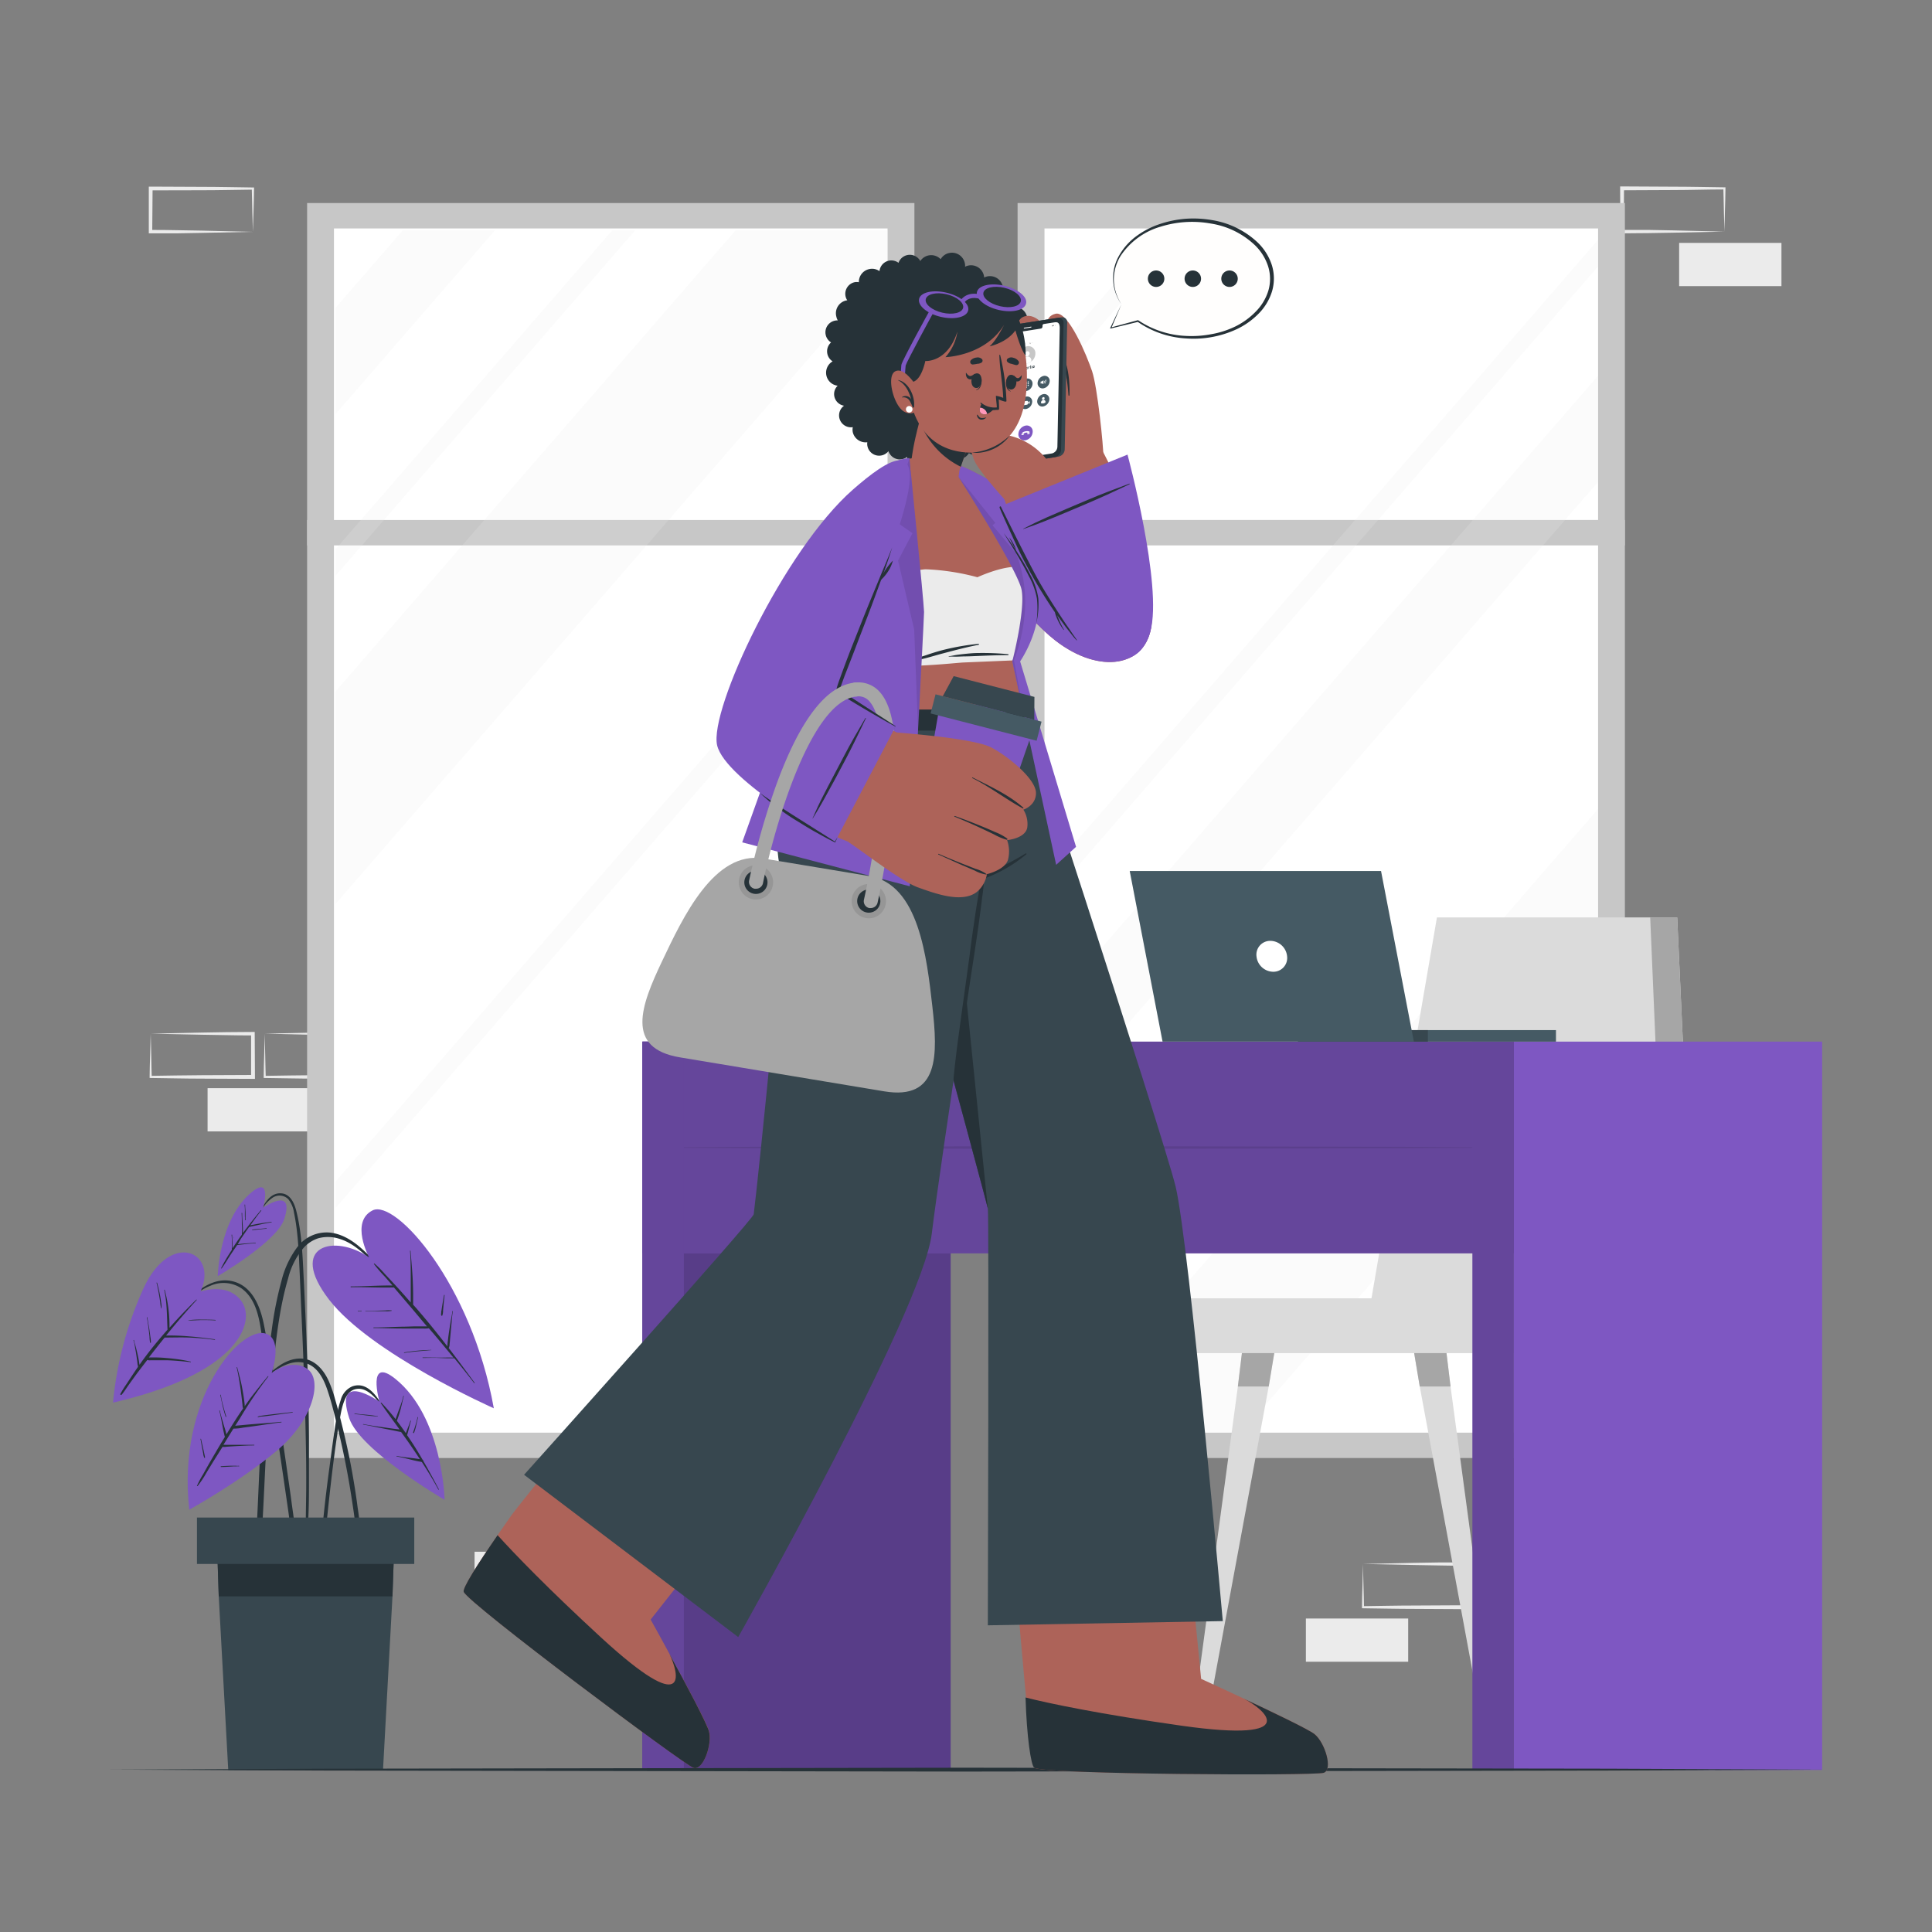<svg xmlns="http://www.w3.org/2000/svg" viewBox="0 0 500 500"><rect x="0" y="0" width="500" height="500" fill="#808080" stroke="none"/><g id="freepik--background-complete--inject-124"><rect x="53.73" y="281.62" width="26.48" height="11.19" transform="translate(133.93 574.43) rotate(180)" style="fill:#ebebeb"></rect><path d="M68.5,267.51l13.12-.28,6.66-.11c2.23-.05,4.47,0,6.7-.05h.44v.45l.06,11.19v.5H95l-13.24-.06c-4.41,0-8.83-.12-13.24-.17h-.28v-.27c0-1.9.08-3.79.13-5.65Zm0,0,.14,5.65c0,1.87.11,3.71.13,5.54l-.27-.27c4.41-.05,8.83-.16,13.24-.17L95,278.2l-.5.5,0-11.19L95,268c-2.18,0-4.36,0-6.55-.06l-6.58-.11Z" style="fill:#ebebeb"></path><path d="M39,267.51l13.12-.28,6.66-.11c2.23-.05,4.46,0,6.7-.05h.44v.45l.06,11.19v.5h-.5l-13.24-.06c-4.42,0-8.83-.12-13.24-.17h-.28v-.27c0-1.9.09-3.79.13-5.65Zm0,0,.14,5.65c0,1.87.11,3.71.13,5.54l-.27-.27c4.41-.05,8.82-.16,13.24-.17l13.24-.06-.5.5,0-11.19.45.45c-2.19,0-4.36,0-6.55-.06l-6.58-.11Z" style="fill:#ebebeb"></path><path d="M446.27,59.94l-13.12.28-6.66.11c-2.23.05-4.47,0-6.7.06h-.44v-.45l-.06-11.19v-.5h.5l13.24.07c4.42,0,8.83.11,13.24.16h.28v.27c0,1.9-.09,3.79-.13,5.66Zm0,0-.14-5.65c0-1.86-.11-3.7-.13-5.54l.27.28c-4.41,0-8.82.16-13.24.16l-13.24.06.5-.5-.05,11.19-.45-.44c2.18,0,4.36,0,6.55,0l6.58.12Z" style="fill:#ebebeb"></path><rect x="434.56" y="62.86" width="26.48" height="11.19" style="fill:#ebebeb"></rect><path d="M65.44,60l-13.13.27-6.66.12c-2.23,0-4.46,0-6.69,0h-.45V60l0-11.19v-.51H39l13.24.06c4.41,0,8.82.11,13.24.16h.27v.27c0,1.89-.09,3.78-.13,5.65Zm0,0-.15-5.66c0-1.86-.11-3.7-.13-5.53l.28.27c-4.42.05-8.83.16-13.24.16L39,49.27l.49-.5L39.4,60,39,59.51c2.18,0,4.35,0,6.54.06l6.58.11Z" style="fill:#ebebeb"></path><rect x="337.96" y="418.86" width="26.48" height="11.19" transform="translate(702.4 848.92) rotate(180)" style="fill:#ebebeb"></rect><path d="M434.56,271.69l13.13-.28,6.66-.11c2.23-.05,4.46,0,6.69-.06h.45v.45l.05,11.19v.5H461l-13.24-.06c-4.41,0-8.82-.12-13.24-.17h-.27v-.27c0-1.9.09-3.79.13-5.65Zm0,0,.15,5.65c0,1.87.11,3.71.13,5.54l-.28-.27c4.42-.05,8.83-.16,13.24-.17l13.24-.06-.49.5.05-11.19.44.45c-2.18,0-4.35,0-6.54-.06l-6.58-.11Z" style="fill:#ebebeb"></path><rect x="122.82" y="401.59" width="26.48" height="11.19" transform="translate(272.12 814.37) rotate(180)" style="fill:#ebebeb"></rect><path d="M352.73,404.75l13.12-.28,6.67-.11c2.22,0,4.46,0,6.69-.05h.44v.45l0,11.19v.5h-.5L366,416.38c-4.41,0-8.83-.11-13.24-.16h-.28v-.27c0-1.9.08-3.78.13-5.65Zm0,0,.14,5.66c.05,1.86.11,3.7.13,5.53l-.27-.27c4.41-.05,8.83-.16,13.24-.16l13.24-.07-.5.5.05-11.19.45.45c-2.18,0-4.36,0-6.55-.06l-6.57-.11Z" style="fill:#ebebeb"></path><rect x="79.48" y="52.55" width="157.17" height="324.78" style="fill:#c7c7c7"></rect><rect x="86.43" y="59.12" width="143.27" height="311.65" style="fill:#fff"></rect><rect x="79.48" y="134.58" width="157.17" height="6.57" style="fill:#c7c7c7"></rect><rect x="263.35" y="52.55" width="157.17" height="324.78" style="fill:#c7c7c7"></rect><rect x="270.31" y="59.12" width="143.27" height="311.65" style="fill:#fff"></rect><rect x="263.35" y="134.57" width="157.17" height="6.58" style="fill:#c7c7c7"></rect><g style="opacity:0.2"><polygon points="229.69 59.54 229.69 69.27 86.88 233.88 86.88 178.9 190.44 59.54 229.69 59.54" style="fill:#ebebeb"></polygon><polygon points="413.57 209.38 413.57 264.36 321.26 370.77 273.56 370.77 413.57 209.38" style="fill:#ebebeb"></polygon><polygon points="229.69 309.17 229.69 336.66 200.09 370.77 176.25 370.77 229.69 309.17" style="fill:#ebebeb"></polygon><polygon points="413.57 97.24 413.57 124.73 405.04 134.57 399.32 141.15 270.31 289.85 263.36 297.86 263.36 270.37 270.31 262.36 375.48 141.15 381.19 134.57 413.57 97.24" style="fill:#ebebeb"></polygon><polygon points="128.14 59.55 86.88 107.13 86.88 79.62 104.29 59.55 128.14 59.55" style="fill:#ebebeb"></polygon><polygon points="86.88 305.75 229.69 141.12 229.69 147.99 86.88 312.6 86.88 305.75" style="fill:#ebebeb"></polygon><polygon points="306.44 59.54 270.31 101.18 263.36 109.19 263.36 102.32 270.31 94.31 300.46 59.54 306.44 59.54" style="fill:#ebebeb"></polygon><polygon points="229.69 274.03 229.69 280.89 151.72 370.77 145.76 370.77 229.69 274.03" style="fill:#ebebeb"></polygon><polygon points="413.57 62.08 413.57 68.96 356.64 134.57 350.94 141.15 270.31 234.09 263.36 242.1 263.36 235.23 270.31 227.22 344.98 141.15 350.69 134.57 413.57 62.08" style="fill:#ebebeb"></polygon><polygon points="413.57 345.58 413.57 352.45 397.69 370.77 391.71 370.77 413.57 345.58" style="fill:#ebebeb"></polygon><polygon points="164.44 59.55 86.88 148.97 86.88 142.09 158.5 59.55 164.44 59.55" style="fill:#ebebeb"></polygon></g></g><g id="freepik--Plant--inject-124"><path d="M47.08,337.78c3.51-3.44,8.05-7.59,13.41-6.11,5.05,1.39,7,6.9,7.88,11.49,1.17,5.91,2.07,11.89,3,17.84s1.84,12,2.71,18.06c.48,3.4,1,6.8,1.44,10.21.24,1.7.48,3.4.71,5.1s.51,3.34.6,5c0,.53-.81.61-.93.1-.65-2.84-.91-5.79-1.33-8.67l-1.26-8.68q-1.26-8.64-2.58-17.25t-2.68-17.25c-.78-4.87-1.15-10.92-5.47-14.13a8.35,8.35,0,0,0-8.07-.76c-2.84,1.09-5.11,3.12-7.33,5.13A.07.07,0,0,1,47.08,337.78Z" style="fill:#263238"></path><path d="M51.89,334.26s7.17-2.58,10.71,2.66S61.9,355.46,29.25,363a92.23,92.23,0,0,1,7.86-29.51C44.11,318.19,56.58,324,51.89,334.26Z" style="fill:#7E57C2"></path><path d="M31.13,360.79a25.76,25.76,0,0,1,1.64-2.64c.55-.85,1.1-1.68,1.66-2.52.42-.62.84-1.25,1.27-1.87,0-.15,0-.31-.06-.46s-.07-.57-.11-.85c-.08-.61-.17-1.22-.26-1.83s-.19-1.22-.31-1.83a9.68,9.68,0,0,0-.42-1.92c0-.1.13-.14.14,0a6.9,6.9,0,0,0,.29,1.08c.08.28.15.55.22.83.16.61.31,1.24.45,1.86s.24,1.15.34,1.73l.12.84c.58-.83,1.18-1.65,1.79-2.46,1.73-2.28,3.57-4.48,5.46-6.62,0,0,0,0,0-.06-.17-3.43-.09-6.83-.85-10.21,0-.09.12-.14.14,0a35.35,35.35,0,0,1,1.22,9.76c.68-.76,1.36-1.52,2.06-2.27q2.39-2.56,4.87-5c.06-.07.17,0,.1.1-2.75,3-5.36,6.05-7.91,9.19a54,54,0,0,1,6,.22c2.22.16,4.42.45,6.61.75.1,0,.07.16,0,.15a63.65,63.65,0,0,0-6.61-.6c-2.13-.08-4.24,0-6.37,0q-2.07,2.55-4.08,5.15h1.81c1,0,2,.08,3,.17a43.86,43.86,0,0,1,6,.9.07.07,0,0,1,0,.14c-2-.22-4-.41-6-.48-1,0-1.93,0-2.89,0h-1.5a1.89,1.89,0,0,1-.83-.08q-1.32,1.71-2.63,3.43-1,1.37-2,2.76c-.69.95-1.31,2-2.07,2.87C31.19,361,31.09,360.87,31.13,360.79Z" style="fill:#263238"></path><path d="M48.76,341.68a21.48,21.48,0,0,1,3.49-.17c1.17,0,2.34,0,3.5.08a.07.07,0,1,1,0,.14c-1.18-.08-2.36-.1-3.55-.09s-2.28.13-3.42.1C48.73,341.74,48.72,341.69,48.76,341.68Z" style="fill:#263238"></path><path d="M38.51,344.31c-.13-1.11-.27-2.23-.51-3.33,0-.1.13-.14.14,0,.17,1.1.39,2.19.55,3.29.08.55.15,1.1.22,1.65a8.13,8.13,0,0,1,.14,1.55.11.11,0,0,1-.2,0,9,9,0,0,1-.16-1.56C38.63,345.37,38.58,344.84,38.51,344.31Z" style="fill:#263238"></path><path d="M40.66,332c.29,1.08.57,2.18.77,3.29.1.56.19,1.12.26,1.68a6.55,6.55,0,0,1,.11,1.65,0,0,0,0,1-.08,0,9.19,9.19,0,0,1-.26-1.57c-.07-.55-.16-1.09-.25-1.63-.2-1.14-.4-2.26-.69-3.38C40.5,331.92,40.64,331.87,40.66,332Z" style="fill:#263238"></path><path d="M83.18,398.18c.18-2.05.38-4.11.6-6.16q.64-6.11,1.47-12.18c.54-4,1.06-8.09,1.71-12.12a30.43,30.43,0,0,1,1.25-5.5,5.23,5.23,0,0,1,3-3.44c3.85-1.33,6.44,2.66,8,5.48.05.08-.08.14-.13.07-.93-1.34-3.5-5.09-6.41-4.91-2,.12-3.53,1.51-4.47,6.4-2.35,12.18-4.46,36.9-4.71,38.52-.13.86-.73.82-.74-.1C82.77,402.22,83,400.2,83.18,398.18Z" style="fill:#263238"></path><path d="M98.2,362.74s-3.35-11.86,4.07-5.93c12.35,9.87,12.79,31.34,12.79,31.34S93.1,375.39,90.37,367C86.3,354.44,98.2,362.74,98.2,362.74Z" style="fill:#7E57C2"></path><path d="M94.05,368.56c1.72.35,3.47.58,5.21.83l2.47.35,1.68.2c-1.64-2.26-3.29-4.5-4.86-6.8-.06-.09.08-.18.15-.11a49.58,49.58,0,0,1,3.67,4.24c.32-.92.65-1.84,1-2.76s.77-2.11,1-3.21c0-.09.17-.05.14,0-.3,1.09-.51,2.2-.8,3.29s-.6,2.09-1,3.11c.8,1.05,1.57,2.12,2.32,3.2.38-1.07.85-2.11,1.18-3.2a.07.07,0,0,1,.14.05c-.39,1.2-.6,2.45-1,3.66.5.74,1,1.47,1.49,2.22.88,1.37,1.72,2.76,2.54,4.17a.33.33,0,0,1,.19.33c1.39,2.4,2.71,4.84,4,7.3a.07.07,0,0,1-.13.07c-1.3-2.43-2.75-4.79-4.26-7.12h0a3.17,3.17,0,0,0-.72-.14l-.76-.16c-.56-.12-1.13-.27-1.69-.41-1.11-.28-2.22-.54-3.35-.74-.09,0,0-.15,0-.14,1.33.26,2.67.41,4,.56.64.08,1.27.16,1.9.26h.09q-1.18-1.8-2.4-3.57c-.8-1.16-1.62-2.3-2.44-3.44-.76-.11-1.52-.31-2.27-.45l-2.55-.5c-1.7-.33-3.4-.71-5.11-1C93.91,368.69,94,368.54,94.05,368.56Z" style="fill:#263238"></path><path d="M107.25,369.73c.1-.31.19-.63.29-.94a20,20,0,0,0,.51-2c0-.09.16-.05.14,0-.15.67-.3,1.34-.46,2a12.43,12.43,0,0,1-.57,2,.13.13,0,0,1-.25-.08C107,370.4,107.14,370.07,107.25,369.73Z" style="fill:#263238"></path><path d="M91.8,365.82c1,.15,2,.22,3,.3s2,.23,3,.39c0,0,0,.09,0,.08-1-.07-2-.14-3-.28s-2-.28-3-.35C91.7,366,91.71,365.8,91.8,365.82Z" style="fill:#263238"></path><path d="M67,383.17c.39-8.73.94-17.44,1.82-26.14.43-4.33.92-8.66,1.53-13a94.14,94.14,0,0,1,2.5-12.55,24.09,24.09,0,0,1,4.18-8.84A9.49,9.49,0,0,1,85.49,319c3.82.47,6.9,2.88,9.56,5.5,3,2.93,5.72,6.13,8.48,9.27.7.8,1.4,1.59,2.09,2.4.06.07-.05.17-.11.1q-4-4.67-8.45-9c-2.72-2.66-5.52-5.58-9.28-6.68a9.6,9.6,0,0,0-5.39-.13,8.61,8.61,0,0,0-3.68,2.33,19.25,19.25,0,0,0-4.15,8.08c-2.35,8-3.19,16.44-4.06,24.72S69,372.42,68.59,380.88s-.76,17-1.57,25.48c-.11,1.05-.24,2.09-.37,3.13-.09.7-1.18.7-1.12,0C66.22,400.71,66.62,391.94,67,383.17Z" style="fill:#263238"></path><path d="M95.53,325.42s-5-9.23.91-12.18,25.6,19,31.36,51.22c0,0-31.84-14.09-42.65-28.13S86.59,319.21,95.53,325.42Z" style="fill:#7E57C2"></path><path d="M90.85,332.92c3.58,0,7.15-.27,10.73-.24-.67-.77-1.34-1.54-2-2.3a34.32,34.32,0,0,1-2.8-3.25c-.05-.08.06-.18.13-.13a25.78,25.78,0,0,1,2.71,2.72c.9.95,1.79,1.91,2.68,2.87,1.36,1.48,2.7,3,4,4.49,0-.15,0-.29,0-.44,0-.62,0-1.25,0-1.88,0-1.21,0-2.42,0-3.64,0-2.46,0-4.93-.18-7.39,0-.09.14-.09.14,0,.18,2.47.43,4.92.55,7.4.06,1.21.09,2.42.11,3.64,0,.62,0,1.25,0,1.88,0,.34,0,.7,0,1l.63.7c2.86,3.27,5.58,6.64,8.22,10.08a5.25,5.25,0,0,1,.05-.57c0-.38.08-.76.12-1.14.09-.82.21-1.64.33-2.45s.24-1.54.36-2.3.36-1.73.43-2.6a.07.07,0,1,1,.14,0,22.83,22.83,0,0,0-.3,2.62c-.07.79-.15,1.57-.22,2.36s-.14,1.58-.22,2.37c0,.37-.07.75-.11,1.13,0,.19,0,.38-.07.57a1.18,1.18,0,0,1-.16.45c.46.59.91,1.18,1.36,1.78,1.81,2.39,3.58,4.8,5.36,7.22,0,.07,0,.17-.11.1-1.68-2.19-3.41-4.34-5.16-6.47-1.31.06-2.65,0-4-.06s-2.77,0-4.15,0a.07.07,0,1,1,0-.14l4.14.05c1.26,0,2.54-.06,3.8,0q-2.31-2.81-4.65-5.59c-.57-.68-1.15-1.35-1.71-2a7.79,7.79,0,0,1-1.6.06h-1.89l-3.52,0c-2.44,0-4.87-.12-7.3-.13-.09,0-.09-.14,0-.15,2.43,0,4.86-.13,7.3-.19,1.17,0,2.35-.07,3.53-.09l1.88,0c.36,0,.73,0,1.09,0-1.34-1.59-2.67-3.18-4-4.76a.2.2,0,0,1-.08-.08q-1.95-2.31-3.93-4.61l-.54-.62c-3.71.11-7.42-.13-11.12-.06A.07.07,0,0,1,90.85,332.92Z" style="fill:#263238"></path><path d="M92.68,339.25h.87c.08,0,.08.13,0,.13h-.86A.07.07,0,1,1,92.68,339.25Z" style="fill:#263238"></path><path d="M94.61,339.26c1.14,0,2.29,0,3.44-.07l1.72-.06a7,7,0,0,1,1.59,0,.06.06,0,0,1,0,.11,6.11,6.11,0,0,1-1.6.11l-1.72,0H94.6C94.51,339.41,94.51,339.26,94.61,339.26Z" style="fill:#263238"></path><path d="M104.62,350a47.48,47.48,0,0,1,7-.64,0,0,0,0,1,0,.05c-2.34.23-4.69.35-7,.73C104.56,350.17,104.52,350,104.62,350Z" style="fill:#263238"></path><path d="M114.19,339.76c0-.2,0-.41.07-.61q.09-.69.21-1.38c.13-.87.29-1.75.45-2.62,0-.08.16,0,.15,0-.11.9-.21,1.8-.29,2.7l-.12,1.33a3.53,3.53,0,0,1-.18,1.26c-.06.14-.27.08-.31-.05A1.64,1.64,0,0,1,114.19,339.76Z" style="fill:#263238"></path><path d="M67.33,313.57c1.14-2.12,2.59-4.92,5.43-4.74,2.35.14,3.41,2.54,3.91,4.52,1.55,6.13,1.66,12.59,2,18.87.63,13.27,1.21,26.56,1.29,39.85,0,3.68,0,7.37,0,11.05s0,7.53-.26,11.28a.28.28,0,0,1-.56,0c0-3.21.1-6.43.11-9.64s0-6.27-.06-9.41q-.17-9.52-.51-19t-.78-18.92q-.19-4.74-.41-9.46c-.14-3.05-.27-6.11-.62-9.15-.19-1.7-.45-3.4-.8-5.08a7.08,7.08,0,0,0-1.47-3.4,3.2,3.2,0,0,0-4.15-.3,8.84,8.84,0,0,0-3,3.67C67.41,313.73,67.28,313.66,67.33,313.57Z" style="fill:#263238"></path><path d="M68.1,312.56s2.34-8.26-2.83-4.13c-8.61,6.87-8.92,21.83-8.92,21.83s15.31-8.89,17.21-14.75C76.39,306.78,68.1,312.56,68.1,312.56Z" style="fill:#7E57C2"></path><path d="M59.57,324.13c.14-.23.29-.45.44-.68a4.09,4.09,0,0,1,0-.7v-1.07c0-.7,0-1.4-.08-2.09,0-.1.14-.09.15,0,0,.69.06,1.37.08,2.05,0,.35,0,.69,0,1,0,.14,0,.29,0,.44.61-.93,1.22-1.85,1.86-2.76l.57-.78a16.22,16.22,0,0,0,0-2.7c0-1,0-1.92-.06-2.88,0-.09.15-.09.15,0,0,1,.08,2,.13,3a19.12,19.12,0,0,1,.06,2.14c1.48-2,3-3.95,4.63-5.88.05-.06.17,0,.11.1-1,1.24-1.92,2.52-2.84,3.81,1.8-.42,3.63-.67,5.46-.93.09,0,.13.13,0,.14-1.93.3-3.83.78-5.75,1.2h0c-.74,1-1.46,2.07-2.18,3.11L61.53,322l.08,0,.6-.08c.42-.05.85-.08,1.27-.11.88-.07,1.77-.12,2.65-.17a.08.08,0,0,1,0,.15c-.87,0-1.74.09-2.6.18l-1.37.16-.6.08-.17,0c-.49.72-1,1.44-1.48,2.17-.86,1.28-1.63,2.64-2.55,3.88a.07.07,0,0,1-.12-.08A39.09,39.09,0,0,1,59.57,324.13Z" style="fill:#263238"></path><path d="M63.38,314.8c0-.32,0-.64,0-1a15.16,15.16,0,0,0-.08-2,.07.07,0,1,1,.14,0c0,.66.08,1.33.11,2,0,.33,0,.67,0,1,0,.16,0,.31,0,.47a1.55,1.55,0,0,1,0,.48.07.07,0,0,1-.13,0,1.29,1.29,0,0,1,0-.44Z" style="fill:#263238"></path><path d="M65.28,318.22c.56-.1,1.15-.13,1.72-.18s1.26-.11,1.89-.19a.08.08,0,1,1,0,.15c-1.21.08-2.41.29-3.62.34A.06.06,0,0,1,65.28,318.22Z" style="fill:#263238"></path><path d="M60.47,318.27c0,.06,0,.24,0,.32v.26c0,.2,0,.39,0,.58V320a1.2,1.2,0,0,1,0,.5s0,0,0,0a.47.47,0,0,1,0-.24v-.84c0-.19,0-.39,0-.58v-.26c0-.09,0-.26,0-.32S60.57,318.13,60.47,318.27Z" style="fill:#263238"></path><path d="M67,357.64c3.22-2.41,6.11-5.88,10.44-6.05,3.57-.15,6.08,2.54,7.51,5.54a31.74,31.74,0,0,1,1.75,4.93q1,3.39,1.82,6.82c1.12,4.48,2.09,9,2.87,13.57.43,2.54.84,5.09,1.16,7.65a64.42,64.42,0,0,1,.75,7.83.41.41,0,0,1-.8.09c-.43-2.14-.62-4.35-.93-6.51s-.65-4.35-1-6.51q-1.09-6.51-2.56-12.94C87,368,86.13,363.9,84.82,360c-.93-2.82-2.43-6.12-5.49-7.14-4.64-1.54-8.86,2.39-12.25,4.94C67,357.81,66.9,357.7,67,357.64Z" style="fill:#263238"></path><path d="M70.3,355.33s3-8.47-1.32-10.13c-6.43-2.49-23.26,16.47-20,45.51,0,0,13-7.17,22.6-15.22s12.06-18.59,7.83-21.31S70.3,355.33,70.3,355.33Z" style="fill:#7E57C2"></path><path d="M51,384.48a24.23,24.23,0,0,1,1.56-2.93c.55-1,1.11-2,1.68-3,1.12-1.91,2.23-3.83,3.37-5.72l.57-.92c0-.11,0-.23-.07-.34l-.19-.84c-.15-.63-.26-1.27-.38-1.9-.23-1.25-.44-2.5-.78-3.72,0-.09.13-.12.15,0,.26,1.24.65,2.46,1,3.68.18.6.37,1.19.53,1.8.06.21.11.41.16.62,1.39-2.26,2.79-4.52,4.31-6.7a2.79,2.79,0,0,1-.15-.93l-.15-1.27c-.11-1-.22-1.91-.36-2.87-.28-1.87-.56-3.72-1-5.56a.07.07,0,0,1,.14,0c.47,1.83,1,3.66,1.32,5.52.17.91.33,1.82.45,2.74.06.45.11.91.16,1.37,0,.14,0,.28,0,.42.47-.66.93-1.32,1.42-2,1.49-1.95,3-3.86,4.58-5.76.06-.07.18,0,.12.09A102.15,102.15,0,0,0,62.14,367L60.87,369l.42-.06,1.64-.15c1.1-.1,2.19-.2,3.29-.28,2.19-.18,4.38-.31,6.57-.55.09,0,.12.14,0,.15-2.21.25-4.41.61-6.62.92-1.09.16-2.17.3-3.26.44a12.76,12.76,0,0,1-2.5.26q-1.3,2.08-2.59,4.19a3.75,3.75,0,0,1,.58,0h3.13c1.42,0,2.83,0,4.24,0,.09,0,.08.15,0,.15-1.43,0-2.85.09-4.28.16l-2,.12-1,.08a2.22,2.22,0,0,1-.89,0L55.35,378c-.67,1.1-1.35,2.19-2,3.28a26.48,26.48,0,0,1-2.21,3.31C51,384.62,50.92,384.57,51,384.48Z" style="fill:#263238"></path><path d="M57.15,361a21.5,21.5,0,0,0,.59,2.76c.24.94.51,1.87.81,2.8a.09.09,0,1,1-.17.05c-.29-.91-.55-1.84-.77-2.77S57.24,362,57,361C57,360.94,57.14,360.92,57.15,361Z" style="fill:#263238"></path><path d="M66.71,366.68a1.11,1.11,0,0,1,.71-.26l1.22-.17,2.29-.28c1.58-.18,3.17-.34,4.75-.54.1,0,.12.14,0,.15-1.5.18-3,.41-4.47.6l-2.2.29-1.06.12a3.68,3.68,0,0,0-1.2.2C66.71,366.83,66.66,366.73,66.71,366.68Z" style="fill:#263238"></path><path d="M57.18,379.45c.74-.06,1.5-.08,2.25-.11l1.13,0,.55,0a3.39,3.39,0,0,0,.71,0c.1,0,.11.16,0,.15a2.43,2.43,0,0,0-.66,0l-.59,0-1.13.07c-.75.05-1.51.09-2.26.09C57.09,379.62,57.09,379.46,57.18,379.45Z" style="fill:#263238"></path><path d="M52.59,376.2l-.24-1.27c-.16-.84-.31-1.68-.46-2.51a.07.07,0,1,1,.14,0c.19.82.37,1.63.55,2.45.1.4.19.81.27,1.22l.12.57a1.73,1.73,0,0,1,.07.6c0,.07-.12.12-.17,0A3.25,3.25,0,0,1,52.59,376.2Z" style="fill:#263238"></path><polygon points="56.22 401.23 56.61 413.14 59.07 458.11 99.12 458.11 101.57 413.14 101.98 401.23 56.22 401.23" style="fill:#37474f"></polygon><polygon points="56.22 401.23 56.61 413.14 101.57 413.14 101.98 401.23 56.22 401.23" style="fill:#263238"></polygon><rect x="50.97" y="392.74" width="56.24" height="12.01" transform="translate(158.18 797.49) rotate(180)" style="fill:#37474f"></rect></g><g id="freepik--Desk--inject-124"><polygon points="331.05 342.55 328.34 358.82 309.96 458.07 307 458.07 320.36 358.82 322.33 342.55 331.05 342.55" style="fill:#dbdbdb"></polygon><polygon points="322.33 342.55 331.05 342.55 328.34 358.82 320.36 358.82 322.33 342.55" style="fill:#a6a6a6"></polygon><polygon points="388.77 458.07 385.81 458.07 367.43 358.82 364.71 342.55 373.43 342.55 375.4 358.82 388.77 458.07" style="fill:#dbdbdb"></polygon><polygon points="373.43 342.55 375.4 358.82 367.43 358.82 364.71 342.55 373.43 342.55" style="fill:#a6a6a6"></polygon><polygon points="443.9 458.07 440.93 458.07 422.55 358.82 419.84 342.55 428.56 342.55 430.53 358.82 443.9 458.07" style="fill:#dbdbdb"></polygon><polygon points="430.53 358.82 422.55 358.82 419.84 342.55 428.56 342.55 430.53 358.82" style="fill:#a6a6a6"></polygon><polygon points="439.2 350.19 304.52 350.19 304.52 336 354.94 336 371.88 237.42 434.06 237.42 439.2 350.19" style="fill:#dbdbdb"></polygon><polygon points="439.2 350.19 431.86 350.19 427.07 237.42 434.06 237.42 439.2 350.19" style="fill:#a6a6a6"></polygon><rect x="166.26" y="269.58" width="79.78" height="188.5" transform="translate(412.29 727.65) rotate(180)" style="fill:#7E57C2"></rect><rect x="166.26" y="269.58" width="79.78" height="188.5" transform="translate(412.29 727.65) rotate(180)" style="opacity:0.3"></rect><rect x="391.79" y="269.58" width="79.78" height="188.5" transform="translate(863.36 727.65) rotate(180)" style="fill:#7E57C2"></rect><rect x="166.26" y="269.58" width="225.53" height="54.8" transform="translate(558.05 593.95) rotate(180)" style="fill:#7E57C2"></rect><rect x="166.26" y="269.58" width="225.53" height="54.8" transform="translate(558.05 593.95) rotate(180)" style="opacity:0.2"></rect><polygon points="391.28 296.98 363.15 297.16 335.02 297.22 278.77 297.35 222.51 297.23 194.39 297.16 166.26 296.98 194.39 296.79 222.51 296.73 278.77 296.6 335.02 296.73 363.15 296.79 391.28 296.98" style="opacity:0.1"></polygon><rect x="381.06" y="269.58" width="10.73" height="188.5" transform="translate(772.85 727.65) rotate(180)" style="fill:#7E57C2"></rect><rect x="381.06" y="269.58" width="10.73" height="188.5" transform="translate(772.85 727.65) rotate(180)" style="opacity:0.2"></rect><rect x="166.26" y="269.58" width="10.73" height="188.5" transform="translate(343.25 727.65) rotate(180)" style="fill:#7E57C2"></rect><rect x="166.26" y="269.58" width="10.73" height="188.5" transform="translate(343.25 727.65) rotate(180)" style="opacity:0.2"></rect></g><g id="freepik--Device--inject-124"><rect x="335.94" y="266.59" width="66.74" height="2.99" style="fill:#455a64"></rect><rect x="335.94" y="266.59" width="33.59" height="2.99" style="fill:#37474f"></rect><polygon points="365.91 269.58 300.87 269.58 292.37 225.41 357.41 225.41 365.91 269.58" style="fill:#455a64"></polygon><path d="M333.1,247.49a3.57,3.57,0,0,1-3.61,4,4.41,4.41,0,0,1-4.31-4,3.57,3.57,0,0,1,3.61-4A4.41,4.41,0,0,1,333.1,247.49Z" style="fill:#fff"></path></g><g id="freepik--Floor--inject-124"><polygon points="28.43 457.98 83.82 457.74 139.22 457.65 250 457.48 360.78 457.65 416.18 457.73 471.57 457.98 416.18 458.22 360.78 458.31 250 458.48 139.22 458.31 83.82 458.22 28.43 457.98" style="fill:#263238"></polygon></g><g id="freepik--Character--inject-124"><path d="M342.58,458.8c-2.44.81-72.25.41-74.9-1.3-1-.63-6.21-65.49-6.21-65.49l45.22,0,4.16,42.48s26.65,12.11,29.37,14.29S345,458,342.58,458.8Z" style="fill:#ad6359"></path><path d="M267.68,457.5c2.64,1.71,72.45,2.12,74.9,1.3s.33-7.82-2.37-10c-1.52-1.22-10.62-5.59-18.3-9.17,5.16,2.55,15.89,11.49-16,7-21.59-3.07-34.61-5.82-40.5-7.32C265.7,449.29,266.81,457,267.68,457.5Z" style="fill:#263238"></path><path d="M316.46,419.54l-60.81,1.09s.31-106.29,0-107.82c-.51-2.63-34.95-129.19-34.95-129.19h44.2s7.25,22.18,15.54,47.81c10.39,32.13,22.4,69.66,23.83,75.74C307.77,322,316.46,419.54,316.46,419.54Z" style="fill:#37474f"></path><path d="M255.65,312.73c-1-4.52-34.92-129.11-34.92-129.11h21.73Z" style="fill:#263238"></path><path d="M179.48,457.52c-2.45-.8-58.35-42.6-59.47-45.55-.44-1.11,5.18-9.61,12.26-19.69l.22-.31c1.46-2.08,28.31-35.19,28.31-35.19l35.78,26.62-27.72,35.14-.47.6s14.24,25.57,15.13,28.94S181.92,458.33,179.48,457.52Z" style="fill:#ad6359"></path><path d="M128.77,397.3c-5.34,7.77-9.13,13.75-8.76,14.67,1.12,2.95,57,44.75,59.47,45.55s4.91-6.09,4-9.44c-.54-2.05-6-12.35-10.26-20.09,2.7,5.47,5.05,16.65-17.56-4.11C141.75,411.07,133.36,402.36,128.77,397.3Z" style="fill:#263238"></path><path d="M262.68,183.62s-1.14,36-7.88,43.43c0,0-11.21,72.16-13.66,92.24s-50.09,104.38-50.09,104.38l-55.42-42s59.25-66,59.43-67.41c1.35-10.57,8.61-83.06,8-84.89-6.25-18.64,3.92-45.79,3.92-45.79Z" style="fill:#37474f"></path><path d="M265.41,220.88A64.78,64.78,0,0,1,254,226.47a121.08,121.08,0,0,1-12,4.2c-.15,0-.08.26.07.22,4-1.1,8-1.88,11.86-3.24-.33,1.32-.51,2.7-.73,4-.29,1.71-.56,3.42-.82,5.14-.51,3.43-1,6.88-1.43,10.32-.93,6.88-1.91,13.76-2.83,20.64-.52,3.84-1,7.68-1.35,11.53,0,.17.26.19.29,0,1.36-6.8,2.28-13.67,3.29-20.53s2.13-13.72,3.07-20.59c.27-2,.53-3.94.76-5.91a44.25,44.25,0,0,0,.49-4.89l.07,0a37.15,37.15,0,0,0,10.86-6.26C265.75,221,265.56,220.78,265.41,220.88Z" style="fill:#263238"></path><path d="M258.47,190.08c0-.16-.32-.17-.31,0a158.35,158.35,0,0,1,.7,15.93c0,2.46-.69,16.15-5,15.57-.72-.1-1.15-.77-1.36-1.83a16.88,16.88,0,0,1,.17-4.19c.2-2.87.32-5.74.29-8.62a78.41,78.41,0,0,0-1.67-16,.14.14,0,0,0-.28,0,148,148,0,0,1,.79,22.17c-.2,3.57-1.48,9,2.25,9.22s5.38-8.89,5.61-11.36A81.58,81.58,0,0,0,258.47,190.08Z" style="fill:#263238"></path><path d="M254,221.94a21.71,21.71,0,0,0-.69,2.89,6.18,6.18,0,0,0-.18,2.34c0,.14.23.14.3,0a8.19,8.19,0,0,0,.77-2.33c.24-.9.5-1.79.72-2.69A.48.48,0,0,0,254,221.94Z" style="fill:#263238"></path><path d="M218.44,105a3.08,3.08,0,0,0,2.26,5.55,3.36,3.36,0,0,0,0,1.3,3.41,3.41,0,0,0,3.76,2.6,2.88,2.88,0,0,0,.05,1.09,3.08,3.08,0,0,0,3.7,2.31,3,3,0,0,0,1.72-1.1,3.09,3.09,0,0,0,3.64,2.06,3,3,0,0,0,1.17-.56,2.74,2.74,0,0,0,.05.28,3.09,3.09,0,0,0,5.86.48,3,3,0,0,0,3.47,1.7,3.08,3.08,0,0,0,2.27-2.15,3.35,3.35,0,0,0,2.24.24,3.29,3.29,0,0,0,2.12-1.54,3.39,3.39,0,0,0,5.18-2.69,3.31,3.31,0,0,0,1.21,0,3.07,3.07,0,0,0,2.37-3.3,3.3,3.3,0,0,0,1.5,0,3.39,3.39,0,0,0,2.55-4.07,3.27,3.27,0,0,0-.44-1,2,2,0,0,0,.54-.06,3.07,3.07,0,0,0,1.51-5.16,3.38,3.38,0,0,0,1.33-5.61A3.41,3.41,0,0,0,268,91.69a3.34,3.34,0,0,0-1.89-2.3,3.08,3.08,0,0,0-1-4.45,3.35,3.35,0,0,0,.7-2.93,3.39,3.39,0,0,0-3-2.62,3.16,3.16,0,0,0,0-1.47,3.1,3.1,0,0,0-3.3-2.38,3.23,3.23,0,0,0,0-1.45,3.39,3.39,0,0,0-4.07-2.54,3,3,0,0,0-.74.27,3.35,3.35,0,0,0-.08-.54,3.4,3.4,0,0,0-4.07-2.54,2.69,2.69,0,0,0-.79.3,2.84,2.84,0,0,0-.08-1,3.39,3.39,0,0,0-4.08-2.55,3.33,3.33,0,0,0-2.16,1.59,3.38,3.38,0,0,0-5.27.48,3.08,3.08,0,0,0-3.4-1.54,3.12,3.12,0,0,0-2.24,2,3.08,3.08,0,0,0-4.92,2.15,3.32,3.32,0,0,0-2.7-.52,3.4,3.4,0,0,0-2.64,3.39,2.83,2.83,0,0,0-1.12,0,3.08,3.08,0,0,0-2.31,3.7,2.89,2.89,0,0,0,.45,1l-.2,0A3.39,3.39,0,0,0,216.46,82a2.94,2.94,0,0,0,.36.92A2.85,2.85,0,0,0,216,83a3.08,3.08,0,0,0-.92,5.62,3.08,3.08,0,0,0,.4,4.9,3.39,3.39,0,0,0,1.31,6.3,3,3,0,0,0-.84,2.87A3.07,3.07,0,0,0,218.44,105Z" style="fill:#263238"></path><path d="M251.22,121.69c11.92,5.83,48.15,28.86,46.78,40.1-1.3,10.78-13.38,12.88-24.84,4-8.21-6.35-19.44-21.63-26.46-32.7C241,124.13,240.19,116.29,251.22,121.69Z" style="fill:#ad6359"></path><path d="M251.22,121.69c11.92,5.83,48.15,28.86,46.78,40.1-1.3,10.78-13.38,12.88-24.84,4-8.21-6.35-19.44-21.63-26.46-32.7C241,124.13,240.19,116.29,251.22,121.69Z" style="fill:#7E57C2"></path><path d="M263,170.88l2.12,13.36L207,184.11s1.66-42.9,17.93-59.53c8.13-8.32,17.36-7.4,23.08-1.25,1.45,1.56,18.55,22.6,20.16,31.64C269.54,163,263,170.88,263,170.88Z" style="fill:#ad6359"></path><path d="M263,170.88l-13.61.57c-3.09.12-25.16,3-41-1.77a154.91,154.91,0,0,1,3.9-19.6c3.33-.11,8.89-.09,11.49-.27,1.05-.08,14.27-2.48,15.8-2.48a60.13,60.13,0,0,1,13.37,2.06s6.3-2.93,10.44-2.68a3.42,3.42,0,0,1,1.59.49,28.14,28.14,0,0,1,3.2,7.77C269.54,163,263,170.88,263,170.88Z" style="fill:#ebebeb"></path><path d="M253.23,166.62a63.41,63.41,0,0,0-9.18,1.6c-1.5.39-3,.86-4.43,1.36-.73.24-1.46.46-2.2.68a9.58,9.58,0,0,1-2.37.47c-.07,0-.06.11,0,.11a15.79,15.79,0,0,0,2.28-.06,16,16,0,0,0,2.17-.43c1.52-.39,3-.85,4.54-1.25,3.06-.81,6.11-1.63,9.22-2.22C253.42,166.85,253.38,166.61,253.23,166.62Z" style="fill:#263238"></path><path d="M260.92,169.3a70.61,70.61,0,0,0-7.69-.3c-1.29,0-2.56.13-3.84.26-.61.07-1.22.14-1.82.23s-1.33.27-2,.35c-.07,0-.07.12,0,.11.64-.06,1.28,0,1.92,0l1.92-.07c1.28,0,2.56-.07,3.84-.12,2.56-.11,5.11-.2,7.67-.22C261.06,169.51,261.05,169.31,260.92,169.3Z" style="fill:#263238"></path><polygon points="267.52 189.08 205.28 189.08 206.25 183.62 266.56 183.62 267.52 189.08" style="fill:#263238"></polygon><path d="M260.26,190.62H246.47v-8.29h13.79Zm-11.79-2h9.79v-4.29h-9.79Z" style="fill:#7E57C2"></path><path d="M235.36,118.53s3.78,37.83,3.78,39.84-3.69,71-3.69,71L192.08,218l14.25-39.81s1.14-28.53,15.08-49.44C225.67,122.36,230.66,118.92,235.36,118.53Z" style="fill:#7E57C2"></path><path d="M239.14,158.37c0,.9-.73,15.12-1.55,30.6l-1-26.06-4.18-17.83,3.74-7.08-5.58-3.91,4.79-15.56S239.14,156.36,239.14,158.37Z" style="opacity:0.1"></path><path d="M248,123.33s17,24.82,17.09,30.94a44.07,44.07,0,0,1-3.1,16.84l11.34,52.71,5.15-4.66-14.47-48s5-7.19,4.7-15C268.34,146,248,123.33,248,123.33Z" style="fill:#7E57C2"></path><path d="M262,171.11s3.42-13.29,2.38-18.5S248,123.33,248,123.33l9.59,12-.73.61,6.1,7.25a34.76,34.76,0,0,1,2.35,13.2,42.34,42.34,0,0,1-2.9,14.49l3.12,16.66Z" style="fill:#7E57C2"></path><path d="M262,171.11s3.42-13.29,2.38-18.5S248,123.33,248,123.33l9.59,12-.73.61,6.1,7.25a34.76,34.76,0,0,1,2.35,13.2,42.34,42.34,0,0,1-2.9,14.49l3.12,16.66Z" style="opacity:0.1"></path><path d="M268.19,161.3a25.5,25.5,0,0,0,.17-6.35,19.14,19.14,0,0,0-2.14-5.92c-.94-1.9-2-3.75-3.09-5.58s-2.21-3.65-3.36-5.45q2,2.53,3.69,5.24c1.15,1.81,2.23,3.65,3.2,5.57a17.91,17.91,0,0,1,2.06,6.1A21.41,21.41,0,0,1,268.19,161.3Z" style="fill:#263238"></path><path d="M261.2,139.05a11.17,11.17,0,0,1,1.09,1.7,5.36,5.36,0,0,1,.66,1.91,6.24,6.24,0,0,0-.42-.91l-.47-.89C261.77,140.27,261.45,139.68,261.2,139.05Z" style="fill:#263238"></path><path d="M176,273.65l52.84,8.79c14.28,2.37,13.88-9.43,12.45-22s-3.49-31.58-16.25-33.7l-13.71-2.28-13.73-2.28c-12.76-2.12-20.86,15.21-26.28,26.63S161.68,271.28,176,273.65Z" style="fill:#a6a6a6"></path><path d="M220.47,232.48a4.44,4.44,0,1,0,5.1-3.65A4.45,4.45,0,0,0,220.47,232.48Z" style="opacity:0.1"></path><path d="M191.26,227.62a4.44,4.44,0,1,0,5.11-3.65A4.45,4.45,0,0,0,191.26,227.62Z" style="opacity:0.1"></path><path d="M221.88,232.71a3,3,0,1,0,3.46-2.47A3,3,0,0,0,221.88,232.71Z" style="fill:#263238"></path><path d="M192.67,227.86a3,3,0,1,0,3.46-2.47A3,3,0,0,0,192.67,227.86Z" style="fill:#263238"></path><path d="M225.35,235a1.87,1.87,0,0,1-.4,0,1.8,1.8,0,0,1-1.36-2.16c2.62-11.71,8-43.74,1.48-51.25a3.68,3.68,0,0,0-3.31-1.36,1.81,1.81,0,1,1-.28-3.6,7.32,7.32,0,0,1,6.32,2.59c3.89,4.48,4.92,15.08,3.09,31.49-1.34,11.94-3.76,22.81-3.78,22.92A1.8,1.8,0,0,1,225.35,235Z" style="fill:#a6a6a6"></path><polygon points="267.15 189.41 255.72 222.64 237.05 217.83 243.09 183.21 267.15 189.41" style="fill:#7E57C2"></polygon><rect x="241.03" y="183.14" width="28.33" height="5.11" transform="translate(54.37 -57.77) rotate(14.44)" style="fill:#455a64"></rect><polygon points="267.67 186.27 243.99 180.18 246.81 174.98 267.71 180.36 267.67 186.27" style="fill:#37474f"></polygon><path d="M257.15,205.24c-1.13,4.4-4.95,7.22-8.53,6.3s-5.56-5.24-4.43-9.64,5-7.23,8.54-6.31S258.29,200.83,257.15,205.24Z" style="fill:#fff"></path><path d="M221.05,127.85c-21.73,25.18-39.12,60.55-33,68.13,8,9.86,20.13,17.42,31.79,22,3.7,1.43,17.39-25.6,13.66-27.6-6.34-3.41-17.59-10.54-18.09-10.65-1.07-.26,12.09-33.49,16.88-45.95C239.56,114.88,230.61,116.77,221.05,127.85Z" style="fill:#ad6359"></path><path d="M268.11,205.25c0,3.28-3.26,4.29-3.26,4.29a7,7,0,0,1,1,4.66c-.54,2.83-5.22,3.22-5.22,3.22a8.66,8.66,0,0,1,.24,5.08c-.8,2.66-5.46,3.73-5.46,3.73a7.6,7.6,0,0,1-2.6,4.6c-3.85,3-10.81.41-15.26-1.18S222,219.4,219.67,218l9.94-28.61s22,1.44,26.92,4.05C260.71,195.6,268.13,201.57,268.11,205.25Z" style="fill:#ad6359"></path><path d="M264.81,209c-3.88-3.4-8.56-5.47-13.11-7.8a.09.09,0,0,0-.08.16c4.55,2.26,8.6,5.4,13.05,7.84A.12.12,0,0,0,264.81,209Z" style="fill:#263238"></path><path d="M260.64,217a13.51,13.51,0,0,0-3.11-1.67c-1.13-.51-2.28-1-3.43-1.47-2.31-.95-4.64-1.85-7-2.68-.1,0-.19.11-.08.16,2.3.95,4.59,1.93,6.85,3,1.13.52,2.25,1.06,3.37,1.6a16.19,16.19,0,0,0,3.24,1.38A.18.18,0,0,0,260.64,217Z" style="fill:#263238"></path><path d="M255.28,226.19a9.12,9.12,0,0,0-2.87-1.35l-3.18-1.25c-2.11-.85-4.22-1.69-6.3-2.61a.09.09,0,1,0-.08.16c2.11.94,4.21,1.91,6.33,2.84l3.12,1.34a8.68,8.68,0,0,0,2.95,1A.06.06,0,0,0,255.28,226.19Z" style="fill:#263238"></path><path d="M231.79,188l-15.68,29.87s-28.42-15.88-30.52-25,17.27-50.49,35.14-66.16c9-7.88,19.28-14.81,12.59,7.49s-16.57,44-16.38,44.42S231.79,188,231.79,188Z" style="fill:#7E57C2"></path><path d="M216,201.85c1.79-3.36,3.61-6.7,5.27-10.12.94-1.94,1.9-3.88,2.82-5.84,0-.07-.08-.14-.12-.07-1.93,3.29-3.86,6.59-5.63,10s-3.57,6.71-5.29,10.1c-1,1.93-1.9,3.88-2.76,5.87,0,0,.05.08.07,0C212.36,208.58,214.16,205.22,216,201.85Z" style="fill:#263238"></path><path d="M216.75,216.66c-.18.43-.37.85-.56,1.27l0,.08-.09,0c-1.75-.84-3.44-1.79-5.14-2.73s-3.35-2-5-3-3.25-2.12-4.8-3.3a45.63,45.63,0,0,1-4.47-3.74c3.15,2.27,6.4,4.35,9.67,6.42l9.82,6.2-.12,0C216.26,217.45,216.5,217.06,216.75,216.66Z" style="fill:#263238"></path><path d="M231.24,189.08l.51-1.08,0,.06q-6.26-3.45-12.35-7.19c-.51-.32-1-.63-1.51-1-.25-.17-.5-.33-.75-.52l-.19-.14-.09-.07-.14-.13c-.08-.11-.18-.16-.22-.33a.76.76,0,0,1,0-.3,1.06,1.06,0,0,1,0-.14c.33-1.22.75-2.3,1.15-3.43.82-2.24,1.65-4.47,2.51-6.69,1.76-4.43,3.49-8.86,5.3-13.26l2.72-6.6c.93-2.2,1.85-4.39,2.72-6.6-1.39,4.55-3.09,9-4.73,13.47s-3.41,8.89-5.08,13.34l-2.58,6.65c-.4,1.11-.85,2.25-1.16,3.32l0,.07a.1.1,0,0,0,0-.07s0,0,0,0,0,0,0,0l.08.06.17.13c.22.18.47.34.71.51l1.46,1c4,2.63,8,5.17,12,7.78l0,0,0,0Z" style="fill:#263238"></path><path d="M227.58,150.42a15.18,15.18,0,0,1,1.5-2.82,18,18,0,0,1,2-2.52,9.5,9.5,0,0,1-1.33,2.93A10.36,10.36,0,0,1,227.58,150.42Z" style="fill:#263238"></path><path d="M195.64,230a1.45,1.45,0,0,1-.35,0,1.8,1.8,0,0,1-1.42-2.12,195.27,195.27,0,0,1,7-24.69c6.18-17,13.13-26,20.65-26.56a1.81,1.81,0,0,1,.28,3.6c-12.23,1-21.72,35.23-24.35,48.36A1.8,1.8,0,0,1,195.64,230Z" style="fill:#a6a6a6"></path><path d="M282.22,167.44c6.56,6.59,15.78-.83,15.84-6.84.13-14.13-6.56-32.15-12.49-43.46-1.91-3.64-27,8-25.63,12.14C261.62,134.28,269.37,154.51,282.22,167.44Z" style="fill:#ad6359"></path><path d="M258.69,131.12l33.11-13.47s9.17,34,5.92,45.73c-3.07,11-13.16,7.45-18.3,3C272.3,160.27,258.69,131.12,258.69,131.12Z" style="fill:#7E57C2"></path><path d="M277.5,163.91c-.39-.57-.77-1.15-1.17-1.71-.81-1.16-1.58-2.35-2.35-3.53-1.55-2.39-3.08-4.79-4.52-7.25-2.88-4.91-9.73-18.94-10.46-20.35,0-.07-.4,0-.29.33,0,.21,4.17,9.45,5.44,12a128.35,128.35,0,0,0,8.69,14.81l.16.22c.05.2.11.4.16.59a11.49,11.49,0,0,0,.56,1.41,13.62,13.62,0,0,0,1.53,2.57.05.05,0,0,0,.09-.06A18.49,18.49,0,0,1,274,160.2l-.42-1c.68.95,1.37,1.89,2.06,2.83.48.65,1,1.28,1.48,1.9a23.29,23.29,0,0,0,1.5,1.79c0,.05.11,0,.08-.07C278.35,165.07,277.89,164.51,277.5,163.91Z" style="fill:#263238"></path><path d="M275.69,132.7c3.56-1.5,7.14-3,10.65-4.59,2-.93,4-1.85,6-2.8.07,0,0-.18-.05-.15-3.63,1.35-7.27,2.71-10.84,4.23s-7.13,3-10.67,4.57q-3,1.33-5.95,2.87s0,.09,0,.08C268.52,135.69,272.1,134.2,275.69,132.7Z" style="fill:#263238"></path><path d="M285.58,118.59c0-3.29-1.57-18.39-2.94-22.49s-6.16-15.64-9.41-14.91-2.11,4.21-2.11,4.21-2.8-4.54-6-3.51-1.27,6.39-1.27,6.39-3.21-4.46-6.33-3.2-.27,6.32-.27,6.32-2.74-4.21-4.88-2.09c-2.57,2.54,3.37,9.74,4.53,14.39.27,1,3.86,21.76,3.86,21.76Z" style="fill:#ad6359"></path><path d="M257,91c4.35,5.31,5.33,8.38,6.17,15.09,0,.13.22.13.21,0-.22-6.64-.9-10.68-6.14-15.31C257,90.51,256.81,90.71,257,91Z" style="fill:#263238"></path><path d="M263.5,87.87c4,5.9,5.14,9.23,6.53,16.19,0,.09.19.07.18,0-.8-6.94-1.57-11-6.38-16.32C263.61,87.47,263.32,87.6,263.5,87.87Z" style="fill:#263238"></path><path d="M271.18,85.76c3.49,6,4.86,9.59,5.34,16.52a.13.13,0,0,0,.26,0c.19-7.11-1.48-11.61-5.41-16.61C271.1,85.33,271,85.38,271.18,85.76Z" style="fill:#263238"></path><path d="M276.19,83.51l-.64,32.78a2,2,0,0,1-1.6,1.88l-15.5,2.42a1.31,1.31,0,0,1-1.53-1.4l.65-32.77a2,2,0,0,1,1.59-1.89l15.5-2.41A1.29,1.29,0,0,1,276.19,83.51Z" style="fill:#37474f"></path><path d="M273.72,82.26l-15.49,2.42a2,2,0,0,0-1.6,1.88L256,119.34a1.31,1.31,0,0,0,1.54,1.4L273,118.32a2,2,0,0,0,1.6-1.89l.65-32.77A1.31,1.31,0,0,0,273.72,82.26Zm-.07,33.31a1.84,1.84,0,0,1-1.43,1.78l-13.86,2.17a1.22,1.22,0,0,1-1.38-1.35l.6-30.52c0-1.75.67-1.94,1.44-2.06l2.78-.43c.16,0,.29.14.28.37v.11c0,.54.28.5.64.44l6.42-1c.36-.06.65-.1.66-.65v-.1a.46.46,0,0,1,.3-.47l2.78-.43c.77-.12,1.4,0,1.36,1.62Z" style="fill:#263238"></path><path d="M266.82,84.76l-1.75.27a.09.09,0,0,1-.11-.09h0a.17.17,0,0,1,.11-.13l1.76-.27a.08.08,0,0,1,.1.09h0A.14.14,0,0,1,266.82,84.76Z" style="fill:#fff"></path><line x1="257.02" y1="116.24" x2="256.97" y2="116.25" style="fill:none"></line><path d="M274.25,85.05l-.6,30.52a1.84,1.84,0,0,1-1.43,1.78l-13.86,2.17a1.22,1.22,0,0,1-1.38-1.35l.6-30.52c0-1.75.67-1.94,1.44-2.06l2.78-.43c.16,0,.29.14.28.37v.11c0,.54.28.5.64.44l6.42-1c.36-.06.65-.1.66-.65v-.1a.46.46,0,0,1,.3-.47l2.78-.43C273.66,83.31,274.29,83.44,274.25,85.05Z" style="fill:#fff"></path><g id="freepik--u5Zjqx--inject-124"><path d="M261.31,85.92l0,0,0,0a.28.28,0,0,0-.25-.07.41.41,0,0,0-.26.15h0l0,0h0l0,0,.08-.06.11,0,.05,0h.17l.07,0,.06,0,0,0Z" style="fill:#a6a6a6"></path><path d="M260.83,86.12l0,0A.38.38,0,0,1,261,86a.27.27,0,0,1,.26,0l0,0a.22.22,0,0,0-.17,0A.32.32,0,0,0,260.83,86.12Z" style="fill:#a6a6a6"></path><path d="M261.13,86.12l0,0a.12.12,0,0,0-.09,0,.24.24,0,0,0-.09.06l0,0A.18.18,0,0,1,261.13,86.12Z" style="fill:#a6a6a6"></path><path d="M261,86.22a0,0,0,0,1,0,0s0,0,0,0a.07.07,0,0,1,0,0A0,0,0,0,1,261,86.22Z" style="fill:#a6a6a6"></path></g><path d="M258.69,86.41a.14.14,0,0,1,.11-.13.09.09,0,0,1,.11.1.14.14,0,0,1-.11.13A.1.1,0,0,1,258.69,86.41Z" style="fill:#a6a6a6"></path><path d="M259,86.36a.12.12,0,0,1,.11-.13.09.09,0,0,1,.11.09.14.14,0,0,1-.11.13A.09.09,0,0,1,259,86.36Z" style="fill:#a6a6a6"></path><path d="M259.39,86.3a.14.14,0,0,1,.11-.13.09.09,0,0,1,.11.1.15.15,0,0,1-.12.13A.09.09,0,0,1,259.39,86.3Z" style="fill:#a6a6a6"></path><path d="M259.73,86.25a.14.14,0,0,1,.12-.13.08.08,0,0,1,.1.09.13.13,0,0,1-.11.13A.09.09,0,0,1,259.73,86.25Z" style="fill:#a6a6a6"></path><path d="M260.08,86.19a.14.14,0,0,1,.11-.13.09.09,0,0,1,.11.1.14.14,0,0,1-.11.13A.09.09,0,0,1,260.08,86.19Z" style="fill:#a6a6a6"></path><polygon points="273 84.02 272.15 84.15 272.14 84.53 273 84.4 273 84.02" style="fill:#a6a6a6"></polygon><polygon points="271.89 84.83 271.9 83.94 273.26 83.73 273.24 84.61 271.89 84.83" style="fill:#fff"></polygon><polygon points="272.78 84.1 272.2 84.19 272.2 84.48 272.78 84.39 272.78 84.1" style="fill:#a6a6a6"></polygon><polygon points="273.1 84.31 273.02 84.32 273.03 84.09 273.11 84.08 273.1 84.31" style="fill:#a6a6a6"></polygon><path d="M268.79,117l-7,1.08a.2.2,0,0,0-.16.19.13.13,0,0,0,.15.14l7-1.09a.2.2,0,0,0,.16-.19A.13.13,0,0,0,268.79,117Z" style="fill:#a6a6a6"></path><path d="M267.22,99.34a2,2,0,0,1-1.59,1.85,1.29,1.29,0,0,1-1.54-1.36,2,2,0,0,1,1.6-1.86A1.3,1.3,0,0,1,267.22,99.34Z" style="fill:#455a64"></path><path d="M265.24,98.85a.2.2,0,0,0-.16.17.13.13,0,0,0,.15.14.21.21,0,0,0,.16-.18A.12.12,0,0,0,265.24,98.85Z" style="fill:#fff"></path><path d="M265.67,98.78a.18.18,0,0,0-.15.18.13.13,0,0,0,.15.13.18.18,0,0,0,.15-.18A.12.12,0,0,0,265.67,98.78Z" style="fill:#fff"></path><path d="M266.1,99a.2.2,0,0,0,.16-.18.13.13,0,0,0-.15-.13.19.19,0,0,0-.16.18A.13.13,0,0,0,266.1,99Z" style="fill:#fff"></path><path d="M265.23,99.28a.18.18,0,0,0-.15.18.12.12,0,0,0,.14.13.18.18,0,0,0,.16-.18A.13.13,0,0,0,265.23,99.28Z" style="fill:#fff"></path><path d="M265.66,99.21a.2.2,0,0,0-.15.18.13.13,0,0,0,.15.13.18.18,0,0,0,.15-.18A.13.13,0,0,0,265.66,99.21Z" style="fill:#fff"></path><path d="M266.1,99.14a.2.2,0,0,0-.15.18.11.11,0,0,0,.14.13.19.19,0,0,0,.16-.17A.13.13,0,0,0,266.1,99.14Z" style="fill:#fff"></path><path d="M265.22,99.71a.2.2,0,0,0-.15.18.12.12,0,0,0,.15.13.18.18,0,0,0,.15-.17A.13.13,0,0,0,265.22,99.71Z" style="fill:#fff"></path><path d="M265.66,99.65a.18.18,0,0,0-.16.17.13.13,0,0,0,.15.14.2.2,0,0,0,.15-.18A.11.11,0,0,0,265.66,99.65Z" style="fill:#fff"></path><path d="M266.09,99.58a.18.18,0,0,0-.15.18.12.12,0,0,0,.14.13.19.19,0,0,0,.16-.18A.13.13,0,0,0,266.09,99.58Z" style="fill:#fff"></path><path d="M265.65,100.08a.19.19,0,0,0-.16.18.13.13,0,0,0,.15.13.18.18,0,0,0,.15-.18A.12.12,0,0,0,265.65,100.08Z" style="fill:#fff"></path><path d="M271.57,103.33a2,2,0,0,1-1.6,1.86,1.3,1.3,0,0,1-1.54-1.37A2,2,0,0,1,270,102,1.3,1.3,0,0,1,271.57,103.33Z" style="fill:#455a64"></path><path d="M270.35,103.07a.42.42,0,0,1-.35.39.28.28,0,0,1-.33-.29.44.44,0,0,1,.35-.4A.29.29,0,0,1,270.35,103.07Z" style="fill:#fff"></path><path d="M270.57,104v.14a1.5,1.5,0,0,1-.32.19,1.06,1.06,0,0,1-.84,0v-.15a.73.73,0,0,1,.59-.68A.48.48,0,0,1,270.57,104Z" style="fill:#fff"></path><path d="M262.79,100a2,2,0,0,1-1.6,1.86,1.3,1.3,0,0,1-1.54-1.37,2,2,0,0,1,1.6-1.85A1.29,1.29,0,0,1,262.79,100Z" style="fill:#455a64"></path><path d="M261.2,101.18a0,0,0,0,1,0,0v-.43a.09.09,0,0,1,0,0s0,0,0,0v.43A.07.07,0,0,1,261.2,101.18Z" style="fill:#fff"></path><path d="M261.43,101.14l-.45.07s0,0,0,0a0,0,0,0,1,0,0l.45-.07s0,0,0,0A0,0,0,0,1,261.43,101.14Z" style="fill:#fff"></path><path d="M261.53,99.63v.63a.37.37,0,0,1-.3.34.23.23,0,0,1-.26-.12.28.28,0,0,1,0-.13v-.63a.36.36,0,0,1,.3-.34.26.26,0,0,1,.21.05.3.3,0,0,1,.08.19Z" style="fill:#fff"></path><path d="M261.21,100.75a.37.37,0,0,1-.29-.08.38.38,0,0,1-.13-.29v-.27a0,0,0,0,1,0,0,0,0,0,0,1,0,0v.26a.29.29,0,0,0,.1.25.3.3,0,0,0,.26.06.47.47,0,0,0,.35-.43V100a0,0,0,0,1,0,0s0,0,0,0v.25a.55.55,0,0,1-.42.51Z" style="fill:#fff"></path><path d="M267.13,104a2,2,0,0,1-1.6,1.85,1.29,1.29,0,0,1-1.53-1.36,2,2,0,0,1,1.6-1.86A1.3,1.3,0,0,1,267.13,104Z" style="fill:#455a64"></path><path d="M266.48,103.92v.41a.14.14,0,0,1-.14.14l-.17,0h-.09V104l.24-.1h0A.09.09,0,0,1,266.48,103.92Z" style="fill:#fff"></path><path d="M266,103.91l0,.59a.25.25,0,0,1-.2.24l-.69.11a.17.17,0,0,1-.2-.18v-.59a.28.28,0,0,1,.21-.24l.69-.1A.17.17,0,0,1,266,103.91Z" style="fill:#fff"></path><path d="M262.7,104.72a2,2,0,0,1-1.6,1.85,1.29,1.29,0,0,1-1.54-1.36,2,2,0,0,1,1.6-1.86A1.3,1.3,0,0,1,262.7,104.72Z" style="fill:#455a64"></path><path d="M261.73,104.77l-.5.08v-.51a.08.08,0,0,0-.1-.09.12.12,0,0,0-.09.11v.52l-.51.08a.12.12,0,0,0-.09.11.08.08,0,0,0,.09.09l.5-.08v.51c0,.06,0,.09.1.09a.12.12,0,0,0,.09-.12v-.51l.5-.08a.12.12,0,0,0,.1-.11C261.82,104.8,261.78,104.76,261.73,104.77Z" style="fill:#fff"></path><path d="M271.66,98.65a2,2,0,0,1-1.6,1.85,1.29,1.29,0,0,1-1.53-1.36,2,2,0,0,1,1.59-1.86A1.3,1.3,0,0,1,271.66,98.65Z" style="fill:#455a64"></path><path d="M270.87,98.7s0-.07,0-.11a1.72,1.72,0,0,0-.07-.21.56.56,0,0,0-.1-.15l-.06-.07h0l-.06.07,0,0a.67.67,0,0,1,.21.53.91.91,0,0,1-.23.59l0,0,.06,0h0l0-.07a.42.42,0,0,0,.09-.14,1,1,0,0,0,.07-.15,1.6,1.6,0,0,0,.05-.21s0-.06,0-.08Z" style="fill:#fff"></path><path d="M270.61,98.71a.49.49,0,0,0-.17-.34l-.09.1a.42.42,0,0,1,.14.35.6.6,0,0,1-.15.4l.08.08A.74.74,0,0,0,270.61,98.71Z" style="fill:#fff"></path><path d="M270.26,98.58l-.09.1a.21.21,0,0,1,.07.18.32.32,0,0,1-.08.21l.09.07A.4.4,0,0,0,270.26,98.58Z" style="fill:#fff"></path><polygon points="269.57 99.23 269.31 99.27 269.32 98.75 269.58 98.71 269.57 99.23" style="fill:#fff"></polygon><polygon points="269.58 98.71 270.06 98.43 270.05 99.36 269.57 99.23 269.58 98.71" style="fill:#fff"></polygon><path d="M267.26,111.75a2.32,2.32,0,0,1-1.89,2.19,1.53,1.53,0,0,1-1.81-1.61,2.33,2.33,0,0,1,1.89-2.19A1.53,1.53,0,0,1,267.26,111.75Z" style="fill:#7E57C2"></path><path d="M266.46,111.89a.32.32,0,0,0,0-.09.43.43,0,0,0,0-.07l-.07-.06-.08,0a.87.87,0,0,0-.36-.09,2.45,2.45,0,0,0-.92.14,1.25,1.25,0,0,0-.37.21l-.08.07-.07.08,0,.06a.21.21,0,0,0-.05.13h0l.59-.1h0a.24.24,0,0,1,.17-.14,3.12,3.12,0,0,1,.52-.08.16.16,0,0,1,.17.08h0l.58-.09Z" style="fill:#fff"></path><path d="M264.36,112.34h0v.21s0,.08.07.07l.44-.07a.1.1,0,0,0,.08-.09v-.22Z" style="fill:#fff"></path><path d="M266.45,112l-.58.09c0,.08,0,.16,0,.23s0,.07.07.06l.45-.07a.08.08,0,0,0,.07-.08V112Z" style="fill:#fff"></path><path d="M263.67,95.45a.54.54,0,0,1,.45-.5.35.35,0,0,1,.27,0,.06.06,0,0,1,0,.09.07.07,0,0,1-.1,0,.24.24,0,0,0-.19,0,.3.3,0,0,0-.21.12.31.31,0,0,0-.09.22.25.25,0,0,0,.08.2.25.25,0,0,0,.21.06.38.38,0,0,0,.2-.1s.07,0,.09,0a.08.08,0,0,1,0,.1.62.62,0,0,1-.28.14A.37.37,0,0,1,263.67,95.45Z" style="fill:#263238"></path><path d="M264.74,95.66a.08.08,0,0,1-.07.08.07.07,0,0,1-.06,0V95a.08.08,0,0,1,.07-.08.06.06,0,0,1,.06.06v.21a.23.23,0,0,1,.38.17v.28a.1.1,0,0,1-.07.08s-.07,0-.07-.06v-.28a.11.11,0,0,0-.13-.11.17.17,0,0,0-.13.15Z" style="fill:#263238"></path><path d="M265.89,95.24v.24a.08.08,0,0,1-.07.08.07.07,0,0,1-.06,0,.29.29,0,0,1-.16.07.23.23,0,0,1-.2-.06.23.23,0,0,1-.07-.2.4.4,0,0,1,.08-.23.32.32,0,0,1,.2-.12.21.21,0,0,1,.16,0s0-.06.06-.06a.05.05,0,0,1,.07,0Zm-.12,0a.17.17,0,0,0,0-.12.14.14,0,0,0-.11,0,.22.22,0,0,0-.16.2.17.17,0,0,0,.05.12.1.1,0,0,0,.11,0,.24.24,0,0,0,.11-.06A.34.34,0,0,0,265.77,95.26Z" style="fill:#263238"></path><path d="M266.5,94.91a.08.08,0,0,1-.07.07l-.07,0s0,0-.06.06a.61.61,0,0,1-.05.11v.24a.08.08,0,0,1-.07.07.05.05,0,0,1-.06,0V95a.09.09,0,0,1,.06-.07s.07,0,.07,0h0s0,0,0,0a.39.39,0,0,1,.16-.07A.06.06,0,0,1,266.5,94.91Z" style="fill:#263238"></path><path d="M266.73,94.56s.07,0,.07.06l0,.72a.09.09,0,0,1-.06.08s-.07,0-.07-.06l0-.72A.09.09,0,0,1,266.73,94.56Z" style="fill:#263238"></path><path d="M267.08,94.6a.08.08,0,0,1-.06.08s-.07,0-.06-.06v0s0-.07.06-.07.07,0,.06,0Zm0,.22v.48a.08.08,0,0,1-.07.07.05.05,0,0,1-.06-.05v-.48a.08.08,0,0,1,.07-.08A.06.06,0,0,1,267.08,94.82Z" style="fill:#263238"></path><path d="M267.24,95a.37.37,0,0,1,.29-.35.25.25,0,0,1,.29.24h0s0,0-.06.06l-.38,0a.2.2,0,0,0,0,.08.21.21,0,0,0,.12,0l.12,0s.07,0,.09,0a.06.06,0,0,1,0,.08.36.36,0,0,1-.22.11A.24.24,0,0,1,267.24,95Zm.13-.08.34,0a.15.15,0,0,0-.18-.1A.2.2,0,0,0,267.37,95Z" style="fill:#263238"></path><path d="M264.38,89a.35.35,0,0,1,.28-.32.25.25,0,0,1,.17,0,0,0,0,0,1,0,.06s0,0-.06,0a.17.17,0,0,0-.12,0,.27.27,0,0,0-.14.07.24.24,0,0,0,0,.14.17.17,0,0,0,0,.13.14.14,0,0,0,.13,0,.23.23,0,0,0,.12-.06s0,0,.06,0,0,0,0,.06a.32.32,0,0,1-.17.09A.23.23,0,0,1,264.38,89Z" style="fill:#c7c7c7"></path><path d="M265.28,88.94v.15a.07.07,0,0,1,0,0s0,0,0,0l-.1,0a.16.16,0,0,1-.13,0,.16.16,0,0,1,0-.12.25.25,0,0,1,.05-.15.21.21,0,0,1,.13-.07.1.1,0,0,1,.09,0s0,0,0,0,0,0,0,0Zm-.08,0a.09.09,0,0,0,0-.07s0,0-.07,0a.08.08,0,0,0-.06,0,.11.11,0,0,0,0,.08.19.19,0,0,0,0,.08l.07,0,.07,0A.16.16,0,0,0,265.2,89Z" style="fill:#c7c7c7"></path><path d="M265.49,88.57s0,0,0,0v.45s0,0,0,0,0,0,0,0v-.45A0,0,0,0,1,265.49,88.57Z" style="fill:#c7c7c7"></path><path d="M265.67,88.54s0,0,0,0V89s0,0,0,0a0,0,0,0,1,0,0v-.44A0,0,0,0,1,265.67,88.54Z" style="fill:#c7c7c7"></path><path d="M265.89,88.56s0,0,0,0a0,0,0,0,1,0,0h0a0,0,0,0,1,0,0s0,0,0,0Zm0,.14V89a0,0,0,0,1,0,0s0,0,0,0v-.3a.07.07,0,0,1,0,0A0,0,0,0,1,265.89,88.7Z" style="fill:#c7c7c7"></path><path d="M266.32,88.75v.18a0,0,0,0,1,0,0s0,0,0,0v-.18a.07.07,0,0,0-.07-.07.11.11,0,0,0-.08.09V89h0s0,0,0,0,0,0,0,0v-.3a0,0,0,0,1,0-.05s0,0,0,0l.08,0A.13.13,0,0,1,266.32,88.75Z" style="fill:#c7c7c7"></path><path d="M266.8,88.71v.14a.22.22,0,0,1-.18.21h-.08a0,0,0,0,1,0,0,.05.05,0,0,1,.05,0h0a.13.13,0,0,0,.1-.1.18.18,0,0,1-.1,0,.13.13,0,0,1-.12,0,.19.19,0,0,1-.05-.13.24.24,0,0,1,.05-.14.26.26,0,0,1,.13-.08.16.16,0,0,1,.1,0,0,0,0,0,1,0,0s0,0,0,0v.16Zm-.08,0a.11.11,0,0,0,0-.08l-.07,0a.12.12,0,0,0-.07,0,.11.11,0,0,0,0,.08.08.08,0,0,0,0,.07.06.06,0,0,0,.07,0,.13.13,0,0,0,.07,0A.19.19,0,0,0,266.72,88.72Z" style="fill:#c7c7c7"></path><path d="M267,88.75a0,0,0,0,1,.05,0,.08.08,0,0,1-.05.07.06.06,0,0,1-.06-.05A.09.09,0,0,1,267,88.75Z" style="fill:#c7c7c7"></path><path d="M267.17,88.73s.05,0,.05,0a.06.06,0,0,1-.05.06.05.05,0,0,1-.06,0A.06.06,0,0,1,267.17,88.73Z" style="fill:#c7c7c7"></path><path d="M267.34,88.7a0,0,0,0,1,.05,0,.06.06,0,0,1-.05.06,0,0,0,0,1-.06,0A.09.09,0,0,1,267.34,88.7Z" style="fill:#c7c7c7"></path><path d="M266.91,93.55a2.45,2.45,0,0,1-.63.36,2,2,0,0,1-1.64,0,1.73,1.73,0,0,1-.94-1.21,2.69,2.69,0,0,1,1.64-2.93A1.82,1.82,0,0,1,267.92,91,2.63,2.63,0,0,1,266.91,93.55Z" style="fill:#c7c7c7"></path><path d="M266.47,91.48a.84.84,0,0,1-.67.78.54.54,0,0,1-.64-.57.81.81,0,0,1,.67-.78A.54.54,0,0,1,266.47,91.48Z" style="fill:#fff"></path><path d="M266.91,93.27v.28a2.45,2.45,0,0,1-.63.36,2,2,0,0,1-1.64,0v-.28a1.44,1.44,0,0,1,1.16-1.34A.94.94,0,0,1,266.91,93.27Z" style="fill:#fff"></path><path d="M260.27,129.56s-5.82-6.34-7.76-9.68-4.59-18.48-1.36-19.24c4.18-1,7.43,7.46,8.48,11.8a17.38,17.38,0,0,1,12,7.51C275.29,125.5,260.27,129.56,260.27,129.56Z" style="fill:#ad6359"></path><path d="M235.62,121.41c.13,1.16,4.71,9.18,9.93,9.53,1.71.12,2.74-9.15,2.74-9.15l.23-.66,3.26-9.34-10.42-8.52-1.52-1.14s-.72,2.61-1.58,5.87c0,.15-.09.3-.13.46s-.1.36-.15.53c-.13.49-.27,1-.39,1.48s-.2.75-.29,1.15-.18.79-.28,1.19A63.41,63.41,0,0,0,235.62,121.41Z" style="fill:#ad6359"></path><path d="M251.78,111.79l-3.13,9A21.23,21.23,0,0,1,238,108.92l.25-.92c.87-3.26,1.59-5.87,1.59-5.87l1.52,1.13Z" style="fill:#263238"></path><path d="M265.77,97.93c-.11,17.35-10.51,19.24-14.25,19.21-3.4,0-15-.55-16.64-17.81s6.42-22.69,14.19-23S265.88,80.59,265.77,97.93Z" style="fill:#ad6359"></path><path d="M262.94,94.48c-.4-.07-.76-.21-1.16-.32a1.93,1.93,0,0,1-1.11-.55.6.6,0,0,1,.05-.75,1.52,1.52,0,0,1,1.52-.27,2.3,2.3,0,0,1,1.36.88A.66.66,0,0,1,262.94,94.48Z" style="fill:#263238"></path><path d="M251.77,94.33a9.49,9.49,0,0,0,1.19-.18,2,2,0,0,0,1.17-.4.63.63,0,0,0,.05-.76,1.55,1.55,0,0,0-1.48-.45,2.26,2.26,0,0,0-1.46.71A.66.66,0,0,0,251.77,94.33Z" style="fill:#263238"></path><path d="M254,97.9c0-.05-.09,0-.09.1,0,1.18-.22,2.53-1.3,2.88,0,0,0,.07,0,.07C253.91,100.82,254.17,99,254,97.9Z" style="fill:#263238"></path><path d="M253,96.63c-1.89-.22-2.19,3.58-.44,3.78S254.56,96.81,253,96.63Z" style="fill:#263238"></path><path d="M252.22,96.77c-.35.19-.71.54-1.11.55s-.79-.41-1.06-.82c0,0-.06,0-.07,0-.06.73.16,1.5.93,1.66s1.27-.45,1.5-1.16C252.46,96.9,252.36,96.69,252.22,96.77Z" style="fill:#263238"></path><path d="M260.52,98.14s.09.06.08.11c-.11,1.18,0,2.54,1,3,0,0,0,.07,0,.06C260.29,101.05,260.22,99.24,260.52,98.14Z" style="fill:#263238"></path><path d="M261.65,97c1.91,0,1.81,3.79,0,3.81S260.06,97,261.65,97Z" style="fill:#263238"></path><path d="M262.44,97.25c.3.21.59.59.94.62s.74-.37,1-.75c0,0,.05,0,.05,0,0,.73-.26,1.48-1,1.6s-1.09-.53-1.25-1.26C262.21,97.37,262.32,97.17,262.44,97.25Z" style="fill:#263238"></path><path d="M253,107.36c.25.31.48.72.9.81a3.18,3.18,0,0,0,1.3-.14s.07,0,0,.06a1.57,1.57,0,0,1-1.56.46,1.27,1.27,0,0,1-.8-1.15C252.82,107.33,252.92,107.31,253,107.36Z" style="fill:#263238"></path><path d="M253.75,104.36a4,4,0,0,0,2.64,1.72,4.82,4.82,0,0,0,1.42,0,1.18,1.18,0,0,0,.27,0l.25,0a.28.28,0,0,0,.23-.26h0a.49.49,0,0,0,0-.12h0v-.1c0-.89-.09-2.24-.09-2.24.33.16,2,.89,2,.43a59.18,59.18,0,0,0-1.63-11.89.11.11,0,0,0-.21,0c.11,3.7.87,7.36,1,11.08a6.78,6.78,0,0,0-1.86-.54c-.12,0,.24,2.61.2,3a.16.16,0,0,1,0,0,5.47,5.47,0,0,1-4.08-1.23C253.77,104.19,253.68,104.27,253.75,104.36Z" style="fill:#263238"></path><path d="M257.19,105.83a4.14,4.14,0,0,1-1.72,1.27,1.8,1.8,0,0,1-1.15.05c-.83-.23-.84-1-.67-1.65a4.42,4.42,0,0,1,.39-1A5.5,5.5,0,0,0,257.19,105.83Z" style="fill:#263238"></path><path d="M255.47,107.1a1.8,1.8,0,0,1-1.15.05c-.83-.23-.84-1-.67-1.65A2,2,0,0,1,255.47,107.1Z" style="fill:#ff98b9"></path><path d="M235.52,98.85c2.81.45,3.95-5.42,3.95-5.42s5.74.48,8.31-7.63a12.71,12.71,0,0,1-3.1,6.63s10.22-.25,15.18-8.38c0,0-2.05,4.18-3.77,5.58,0,0,4.35-.84,6.7-4.12,0,0,1.37,5,2.63,6.51,0,0,1-17.77-15.55-17.23,0,0-10.35-.15-14.7,7.69S235.52,98.85,235.52,98.85Z" style="fill:#263238"></path><path d="M251.52,117.14a15.82,15.82,0,0,0,5.27-1.35,14.52,14.52,0,0,0,2.37-1.33,21.9,21.9,0,0,0,2.16-1.71,10.86,10.86,0,0,1-1.93,2,10.32,10.32,0,0,1-2.39,1.47,10.72,10.72,0,0,1-2.69.82A8.72,8.72,0,0,1,251.52,117.14Z" style="fill:#263238"></path><path d="M250.56,80.36c-.4,1.73-3.58,2.46-7.09,1.64s-6-2.9-5.62-4.63,3.58-2.46,7.09-1.63S251,78.63,250.56,80.36Z" style="fill:#7E57C2"></path><path d="M249.25,79.68c-.31,1.31-2.72,1.87-5.39,1.24s-4.58-2.2-4.27-3.51,2.72-1.88,5.39-1.25S249.56,78.36,249.25,79.68Z" style="fill:#263238"></path><path d="M249.53,78.34l-.9-.67c1.7-2.27,4.68-1.74,6-1.14l-.45,1C254.07,77.5,251.11,76.22,249.53,78.34Z" style="fill:#7E57C2"></path><path d="M232.91,99.76c0-.18.26-4.49.36-5.32.12-1,7.4-14.26,7.47-14.33l.41.38.47.3c-.44.74-7,12.86-7.24,13.81-.1.77-.35,5.18-.35,5.22Z" style="fill:#7E57C2"></path><path d="M265.54,78.57c-.4,1.73-3.58,2.46-7.09,1.64s-6-2.9-5.62-4.63,3.58-2.46,7.09-1.63S266,76.84,265.54,78.57Z" style="fill:#7E57C2"></path><path d="M264.18,78c-.31,1.31-2.72,1.87-5.39,1.24s-4.58-2.2-4.28-3.51,2.73-1.87,5.4-1.25S264.49,76.66,264.18,78Z" style="fill:#263238"></path><path d="M237.63,100.68s-3.26-5.74-5.84-4.63-.46,9.2,2.31,10.54a2.94,2.94,0,0,0,4.06-1.21Z" style="fill:#ad6359"></path><path d="M232.45,98.36s-.06,0,0,.07c1.94,1,2.83,3,3.39,5a1.61,1.61,0,0,0-2.37-.67c-.06,0,0,.12,0,.11a1.81,1.81,0,0,1,1.92.81,9.34,9.34,0,0,1,.8,1.69c.07.19.41.12.36-.09v-.05C236.85,102.65,235.19,98.87,232.45,98.36Z" style="fill:#263238"></path><path d="M236.15,106a.85.85,0,1,1-.77-.92A.85.85,0,0,1,236.15,106Z" style="fill:#fff"></path></g><g id="freepik--speech-bubble--inject-124"><path d="M290.23,78.74a12,12,0,0,1-2-6.6c0-8.36,9.18-15.14,20.51-15.14s20.49,6.78,20.49,15.14S320,87.28,308.7,87.28a24.65,24.65,0,0,1-14.15-4.19l-7.06,1.8Z" style="fill:#fffefd"></path><path d="M290.23,78.74a11.69,11.69,0,0,1-.55-12.7,16.12,16.12,0,0,1,4.52-5,21.45,21.45,0,0,1,6-3.07,27.47,27.47,0,0,1,6.59-1.35,28.11,28.11,0,0,1,6.73.32,22.31,22.31,0,0,1,12,5.85,14.26,14.26,0,0,1,3.62,5.78,11.69,11.69,0,0,1,.06,6.83,14.1,14.1,0,0,1-3.53,5.83,19.82,19.82,0,0,1-5.52,3.92A26.53,26.53,0,0,1,307,87.59a24.42,24.42,0,0,1-12.58-4.31l.19,0L287.52,85l-.25,0,.11-.22Zm0,0-2.63,6.2-.14-.17,7-1.9.09,0,.1.07a24.05,24.05,0,0,0,12.35,4,27,27,0,0,0,6.53-.46,23.27,23.27,0,0,0,6.19-2A19,19,0,0,0,325,80.63a13.15,13.15,0,0,0,3.26-5.45,10.84,10.84,0,0,0-.08-6.28,13.29,13.29,0,0,0-3.35-5.39,21.29,21.29,0,0,0-11.49-5.66,27.31,27.31,0,0,0-13,.82,18.59,18.59,0,0,0-10.35,7.59,11.67,11.67,0,0,0-1.73,6.23A12.13,12.13,0,0,0,290.23,78.74Z" style="fill:#263238"></path><path d="M316.07,72.14A2.13,2.13,0,1,0,318.19,70,2.12,2.12,0,0,0,316.07,72.14Z" style="fill:#263238"></path><path d="M306.57,72.14A2.13,2.13,0,1,0,308.69,70,2.12,2.12,0,0,0,306.57,72.14Z" style="fill:#263238"></path><path d="M297.07,72.14A2.13,2.13,0,1,0,299.19,70,2.12,2.12,0,0,0,297.07,72.14Z" style="fill:#263238"></path></g></svg>